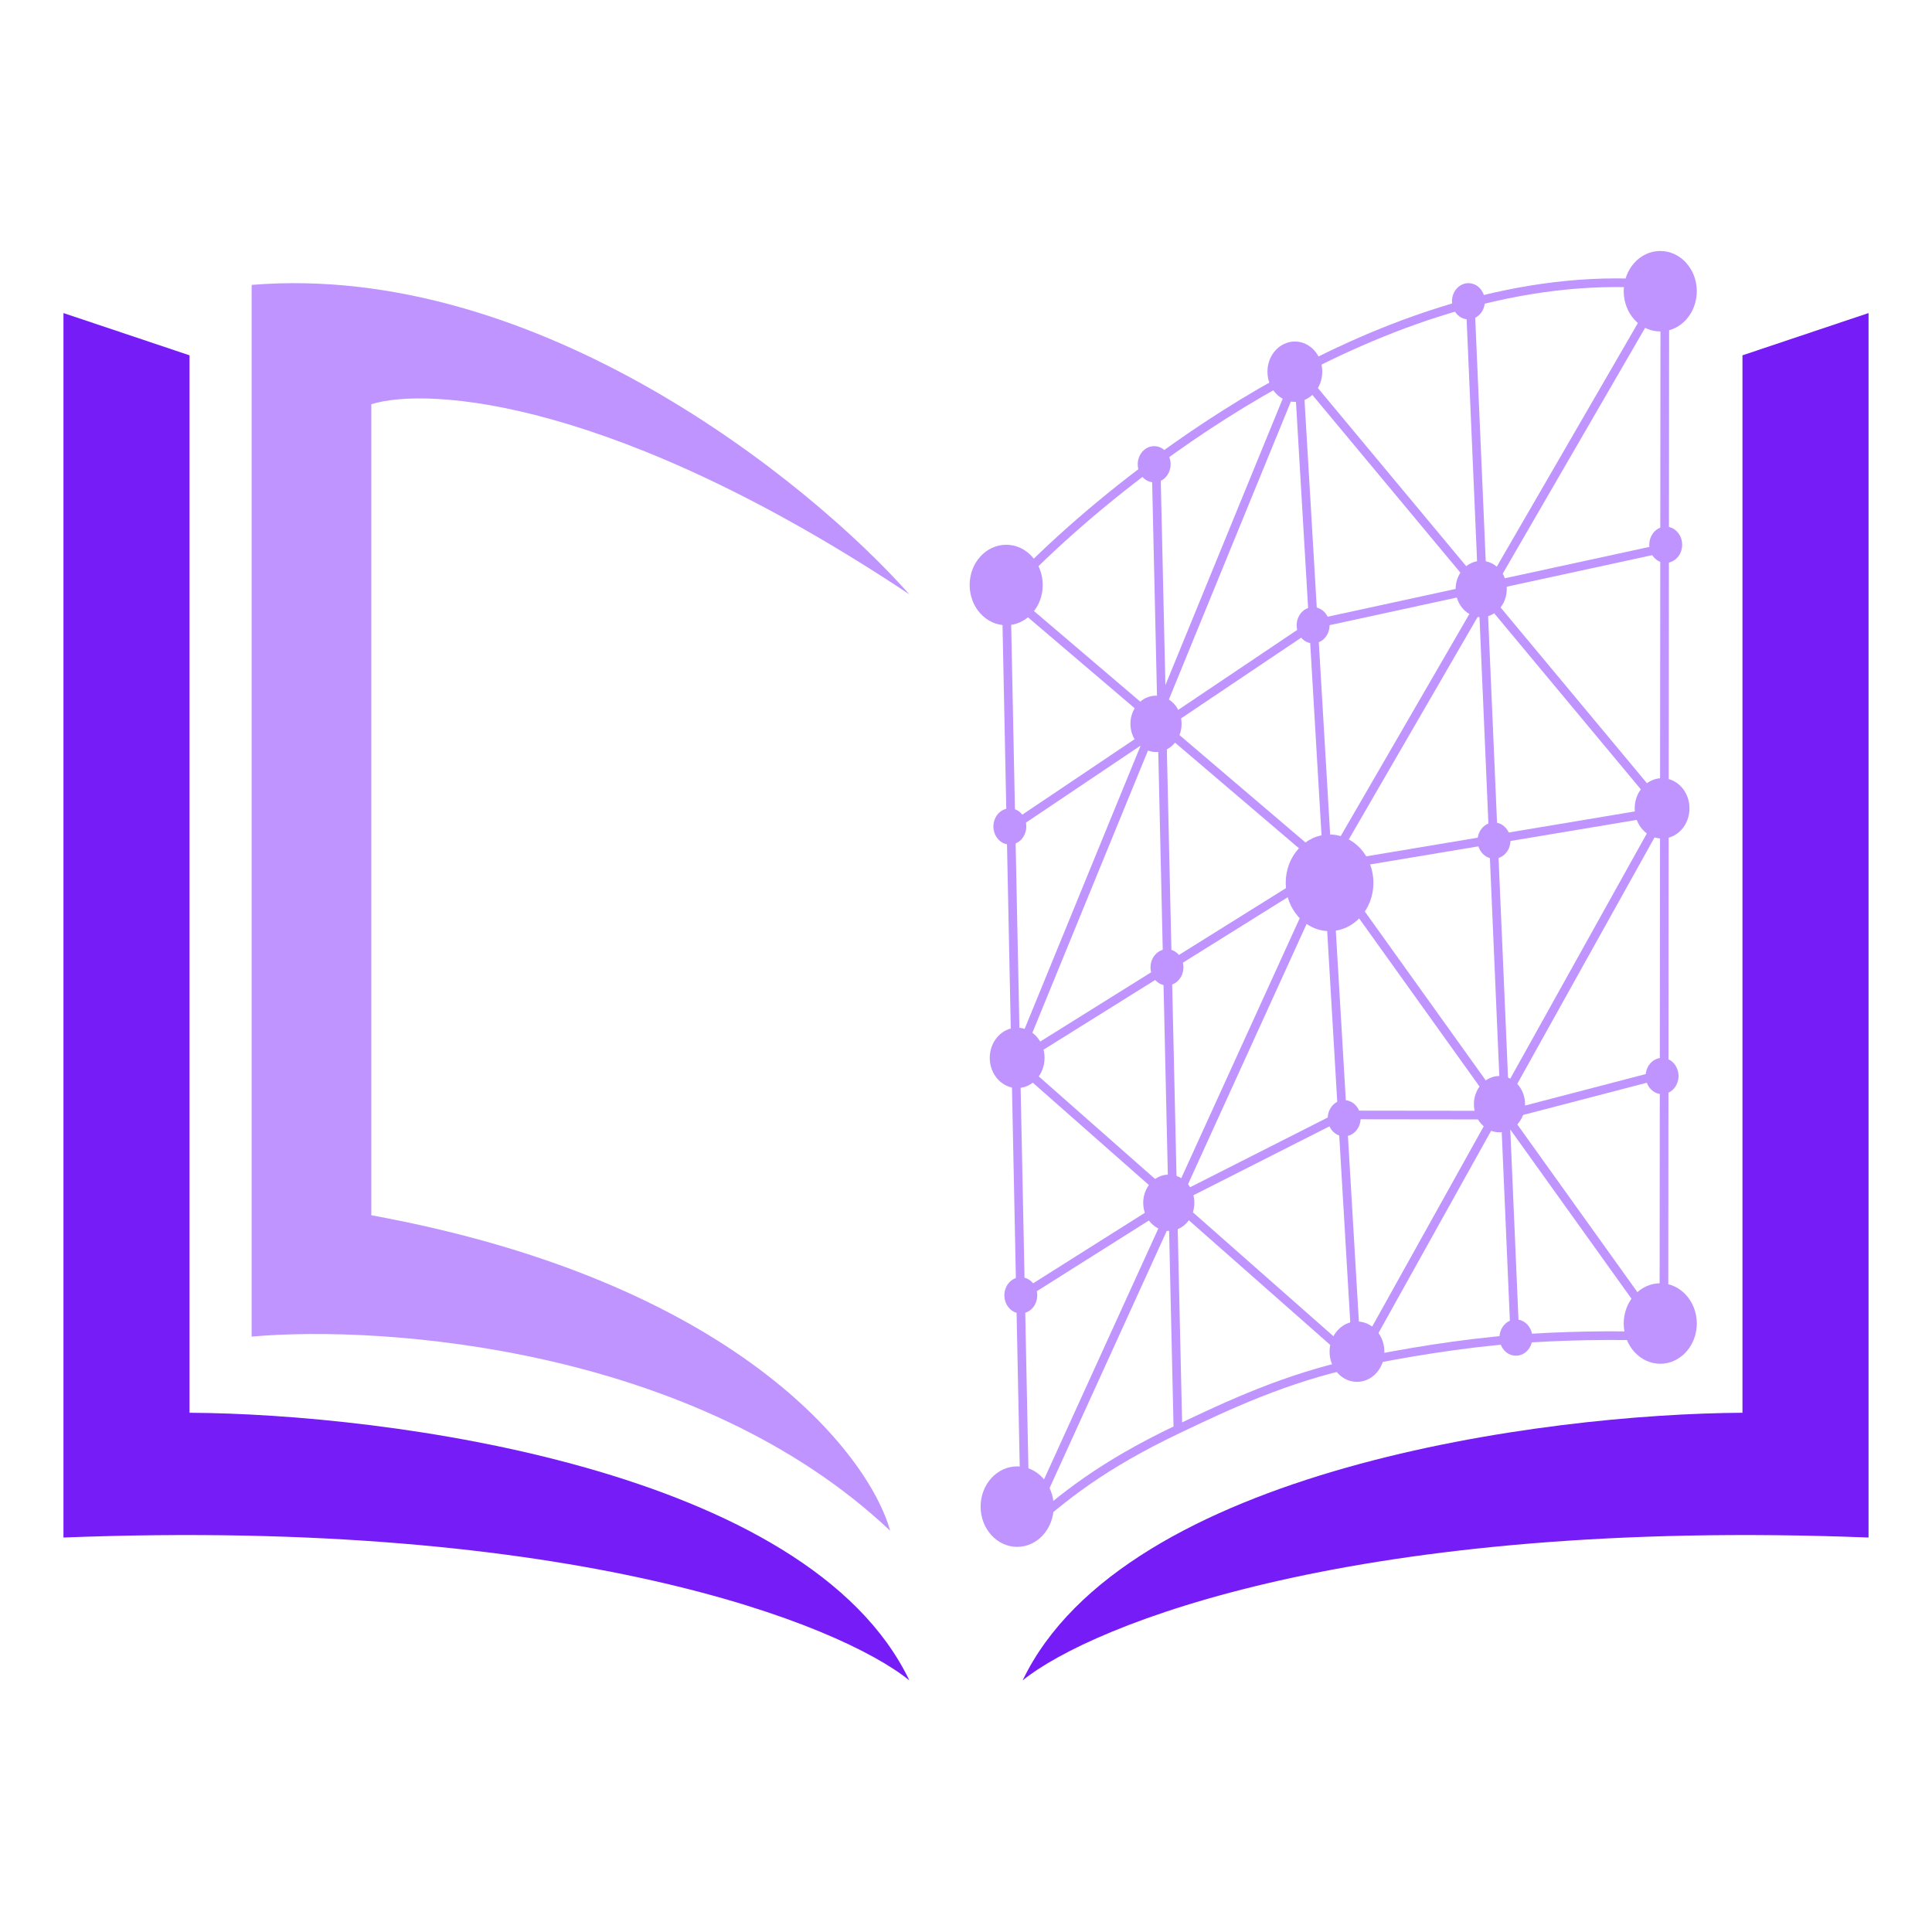 <svg width="2679" height="2679" viewBox="0 0 2679 2679" fill="none" xmlns="http://www.w3.org/2000/svg">
<path d="M2591 2132.01C1882.66 2104.11 1513.88 2252.46 1418.04 2330.12C1558.89 2036.58 2142.17 1960.41 2416.19 1959.01V492.705L2591 434.108V2132.01Z" fill="#761CF7"/>
<path d="M88.001 2132.01C796.339 2104.11 1165.12 2252.46 1260.96 2330.12C1120.11 2036.58 536.835 1960.41 262.805 1959.01V492.705L88.001 434.108V2132.01Z" fill="#761CF7"/>
<path d="M348.941 395.053C745.165 362.521 1122.05 667.559 1260.96 824.145C854.608 553.788 594.259 535.747 514.879 560.521V1685.13C1018.52 1777.12 1204.39 2015.13 1234.36 2122.64C964.81 1867.99 531.768 1837.04 348.941 1853.4V395.053Z" fill="#C094FF"/>
<path d="M1395.23 822.353C1442.32 771.383 1514.33 705.041 1602.97 639.77M1395.23 822.353L1841.11 1202.42M1395.23 822.353L1401.88 1147.42M2308.52 395.435C2217.95 386.1 2126.87 396.551 2038.71 420.029M2308.52 395.435L1841.11 1202.42M2308.52 395.435L2308.2 759.92M2307.25 1853.37C2233.14 1850.73 2164.44 1852.2 2100.78 1856.98M2307.25 1853.37L2087.36 1546.3M2307.25 1853.37L2307.57 1488.89M1421.83 2122.64C1472.81 2076.33 1528.51 2031.7 1633.37 1981.73M1421.83 2122.64L1415.18 1797.57M1421.83 2122.64L1631.47 1662.53M1602.97 639.77C1662.23 596.127 1728.93 552.963 1800.57 515.194M1602.97 639.77L1626.18 1664.4M1633.37 1981.73C1702.47 1948.8 1782.69 1910.88 1881.64 1889.65M1633.37 1981.73L1626.18 1664.4M1800.57 515.194C1875.49 475.7 1955.81 442.106 2038.71 420.029M1800.57 515.194L1408.53 1472.5M1800.57 515.194L2307.89 1124.4M1800.57 515.194L1821.24 865.602M1881.64 1889.65C1941.76 1876.74 2028.12 1862.44 2100.78 1856.98M1881.64 1889.65L2307.89 1124.4M1881.64 1889.65L1626.18 1664.4M1881.64 1889.65L1861.37 1546.03M2038.71 420.029L2087.36 1546.3M2100.78 1856.98L2087.36 1546.3M1841.11 1202.42L2307.89 1124.4M1841.11 1202.42L1408.53 1472.5M1841.11 1202.42L1821.24 865.602M1841.11 1202.42L1631.47 1662.53M1841.11 1202.42L1861.37 1546.03M1841.11 1202.42L2087.36 1546.3M1408.53 1472.5L1401.88 1147.42M1408.53 1472.5L1415.18 1797.57M1408.53 1472.5L1626.18 1664.4M2307.89 1124.4L2308.2 759.92M2307.89 1124.4L2307.57 1488.89M2308.2 759.92L1944.98 838.749L1821.24 865.602M1821.24 865.602L1401.88 1147.42M1415.18 1797.57L1626.18 1664.4M1631.47 1662.53L1861.37 1546.03M1861.37 1546.03L2087.36 1546.3M2087.36 1546.3L2307.57 1488.89" stroke="#C094FF" stroke-width="12"/>
<ellipse cx="1395.23" cy="811.191" rx="50.668" ry="55.806" fill="#C094FF"/>
<ellipse cx="1410.43" cy="2089.15" rx="50.668" ry="55.806" fill="#C094FF"/>
<ellipse cx="2302.19" cy="1835.24" rx="50.668" ry="55.806" fill="#C094FF"/>
<ellipse cx="2302.19" cy="403.806" rx="50.668" ry="55.806" fill="#C094FF"/>
<ellipse cx="1795.51" cy="515.419" rx="38.001" ry="41.855" fill="#C094FF"/>
<ellipse cx="1881.64" cy="1874.3" rx="38.001" ry="41.855" fill="#C094FF"/>
<ellipse cx="2304.72" cy="1120.92" rx="38.001" ry="41.855" fill="#C094FF"/>
<ellipse cx="1410.43" cy="1466.92" rx="38.001" ry="41.855" fill="#C094FF"/>
<ellipse cx="1843.64" cy="1224.16" rx="60.802" ry="66.968" fill="#C094FF"/>
<ellipse cx="1602.97" cy="1003.72" rx="35.468" ry="39.064" fill="#C094FF"/>
<ellipse cx="1600.43" cy="643.773" rx="22.801" ry="25.113" fill="#C094FF"/>
<ellipse cx="2036.18" cy="417.757" rx="22.801" ry="25.113" fill="#C094FF"/>
<ellipse cx="2309.78" cy="755.385" rx="22.801" ry="25.113" fill="#C094FF"/>
<ellipse cx="1820.84" cy="866.998" rx="22.801" ry="25.113" fill="#C094FF"/>
<ellipse cx="1400.3" cy="1146.03" rx="22.801" ry="25.113" fill="#C094FF"/>
<ellipse cx="1415.5" cy="1796.17" rx="22.801" ry="25.113" fill="#C094FF"/>
<ellipse cx="1863.91" cy="1550.62" rx="22.801" ry="25.113" fill="#C094FF"/>
<ellipse cx="2304.72" cy="1492.03" rx="22.801" ry="25.113" fill="#C094FF"/>
<ellipse cx="2102.05" cy="1854.77" rx="22.801" ry="25.113" fill="#C094FF"/>
<ellipse cx="1618.17" cy="1341.35" rx="22.801" ry="25.113" fill="#C094FF"/>
<ellipse cx="2071.65" cy="1165.56" rx="22.801" ry="25.113" fill="#C094FF"/>
<ellipse cx="2053.91" cy="816.773" rx="35.468" ry="39.064" fill="#C094FF"/>
<ellipse cx="2079.25" cy="1531.09" rx="35.468" ry="39.064" fill="#C094FF"/>
<ellipse cx="1620.7" cy="1667.82" rx="35.468" ry="39.064" fill="#C094FF"/>
</svg>
